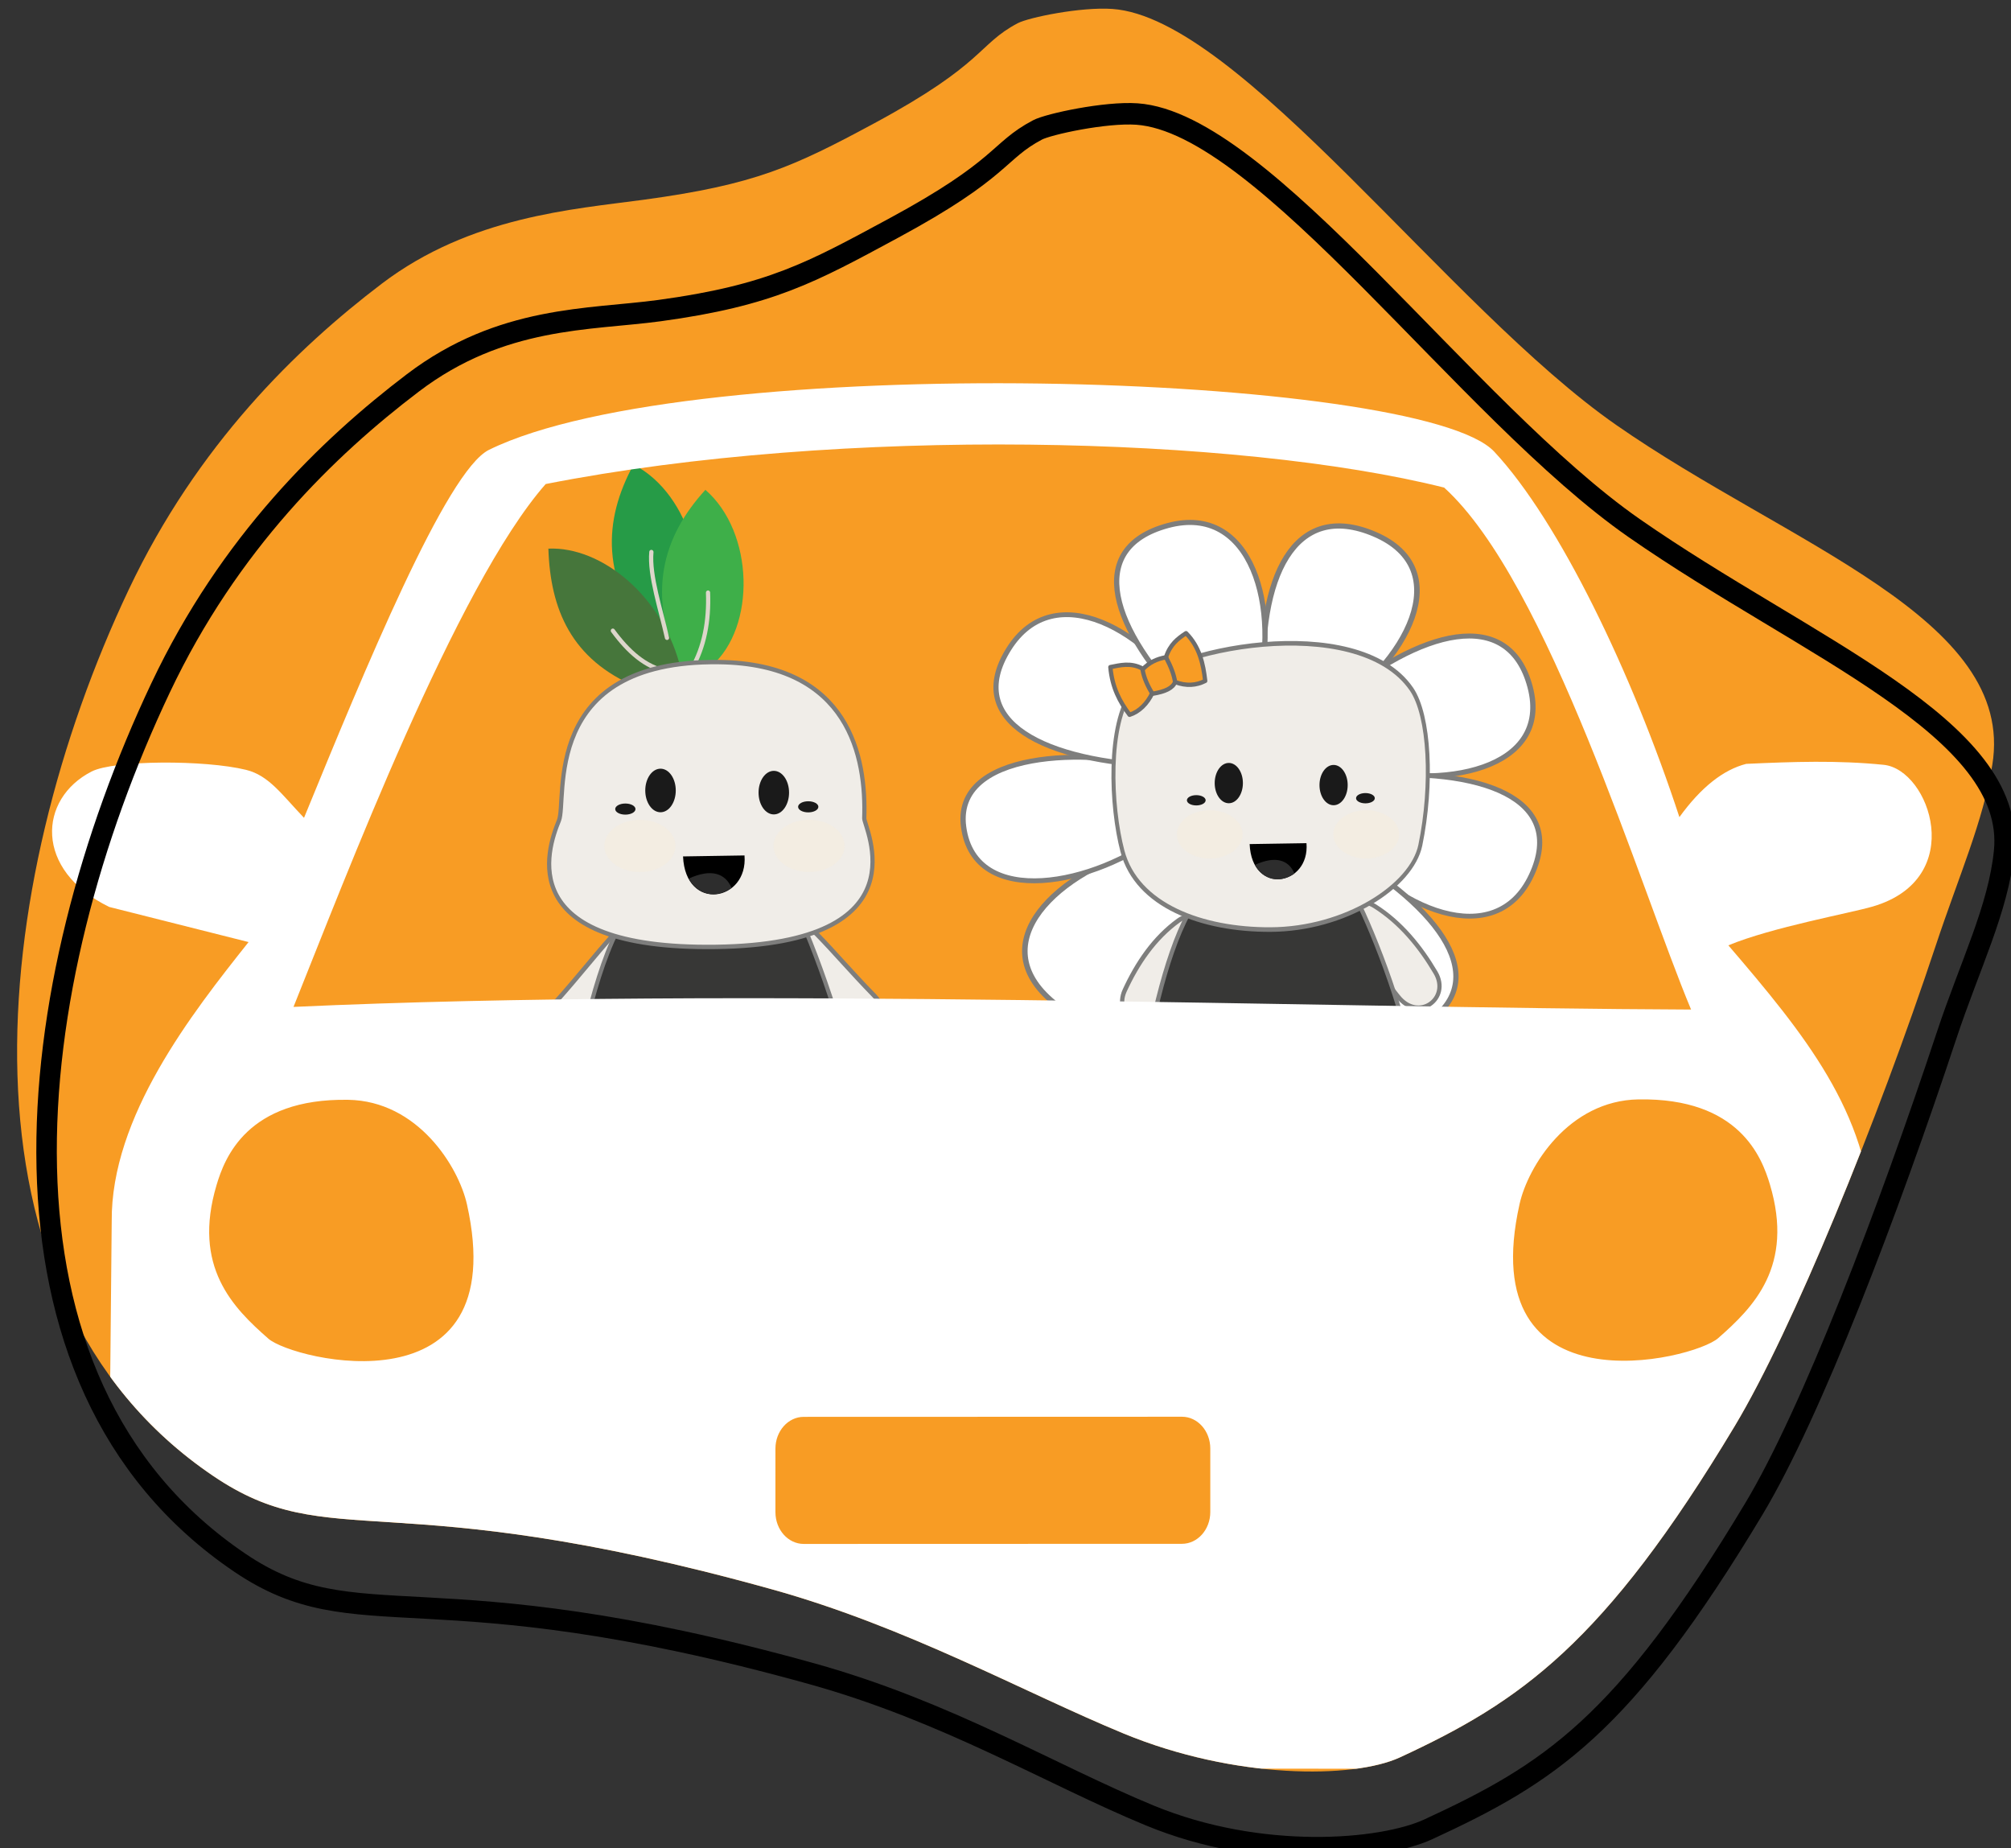 <?xml version="1.0" encoding="UTF-8" standalone="no"?>
<!DOCTYPE svg PUBLIC "-//W3C//DTD SVG 1.1//EN" "http://www.w3.org/Graphics/SVG/1.1/DTD/svg11.dtd">
<svg width="100%" height="100%" viewBox="0 0 234 215" version="1.1" xmlns="http://www.w3.org/2000/svg" xmlns:xlink="http://www.w3.org/1999/xlink" xml:space="preserve" xmlns:serif="http://www.serif.com/" style="fill-rule:evenodd;clip-rule:evenodd;stroke-linecap:round;stroke-linejoin:round;stroke-miterlimit:1.5;">
    <rect x="0" y="0" width="234" height="215" fill="#333333" stroke="none"/>
    <g transform="matrix(1,0,0,1,-8416.9,-247.783)">
        <g transform="matrix(1.815,0,0,1,-6425.26,0)">
            <g transform="matrix(0.052,0,0,0.095,8326.39,-43.213)">
                <g transform="matrix(3.183,0.107,-0.112,3.313,-4091.2,-1820.37)">
                    <path d="M588.522,1559.9C556.52,1584.77 519.263,1621.69 494.623,1675.98C444.262,1786.95 432.256,1938.27 538.754,2002.19C585.534,2030.27 606.049,2002.32 756.419,2037.09C809.28,2049.31 855.449,2072.06 894.462,2085.97C937.988,2101.49 983.864,2099.84 1001.6,2091.3C1047.41,2069.25 1079.05,2046.89 1126.83,1964.78C1147.92,1928.53 1177.99,1850.77 1198.4,1784.73C1206.43,1758.75 1215.08,1738.47 1217.9,1717.38C1225.18,1662.97 1136.18,1638.77 1067.97,1596.64C1001.4,1555.53 917.135,1451.03 867.627,1449.32C855.44,1448.9 835.385,1453.49 831.181,1455.78C815.869,1464.16 819.281,1470.95 777.053,1494.48C746.346,1511.58 731.596,1518.67 688.759,1525.63C661.862,1530.01 621.961,1533.91 588.522,1559.9Z" style="fill:rgb(248,156,36);"/>
                    <clipPath id="_clip1">
                        <path d="M588.522,1559.9C556.52,1584.77 519.263,1621.69 494.623,1675.98C444.262,1786.95 432.256,1938.27 538.754,2002.19C585.534,2030.27 606.049,2002.32 756.419,2037.09C809.28,2049.31 855.449,2072.06 894.462,2085.97C937.988,2101.49 983.864,2099.84 1001.6,2091.3C1047.41,2069.25 1079.05,2046.89 1126.83,1964.78C1147.92,1928.53 1177.99,1850.77 1198.4,1784.73C1206.43,1758.75 1215.08,1738.47 1217.9,1717.38C1225.18,1662.97 1136.18,1638.77 1067.97,1596.64C1001.4,1555.53 917.135,1451.03 867.627,1449.32C855.44,1448.9 835.385,1453.49 831.181,1455.78C815.869,1464.16 819.281,1470.95 777.053,1494.48C746.346,1511.58 731.596,1518.67 688.759,1525.63C661.862,1530.01 621.961,1533.91 588.522,1559.9Z"/>
                    </clipPath>
                    <g clip-path="url(#_clip1)">
                        <g transform="matrix(2.546,-0.083,0.086,2.446,-10805.8,-1814.02)">
                            <g transform="matrix(0.426,0,0,0.426,4150.21,1065.68)">
                                <g transform="matrix(1,0,0,1,-88.744,764.876)">
                                    <path d="M815,633L841,636C841.891,642.733 841.493,648.694 840,654C839.17,656.951 832.013,657.947 829,655C822.576,648.716 817.832,641.428 815,633Z" style="fill:rgb(240,237,232);stroke:rgb(126,126,125);stroke-width:1.53px;"/>
                                </g>
                                <g transform="matrix(-1,0,0,1,1615.26,764.876)">
                                    <path d="M815,633L841,636C841.891,642.733 841.493,648.694 840,654C839.17,656.951 832.013,657.947 829,655C822.576,648.716 817.832,641.428 815,633Z" style="fill:rgb(240,237,232);stroke:rgb(126,126,125);stroke-width:1.53px;"/>
                                </g>
                                <g transform="matrix(-0.406,-0.773,-0.885,0.465,1652.79,1690.41)">
                                    <path d="M799,577C812.522,580.541 822.043,582.361 832,585C841.577,587.539 841.144,600.204 830,601C816.828,601.941 803.88,598.796 792,594C780.151,589.217 785.284,573.408 799,577Z" style="fill:rgb(240,237,232);stroke:rgb(126,126,125);stroke-width:1.63px;"/>
                                </g>
                                <g transform="matrix(0.373,-0.79,0.904,0.427,-115.321,1727.84)">
                                    <path d="M799,577C812.522,580.541 822.043,582.361 832,585C841.577,587.539 841.144,600.204 830,601C816.828,601.941 803.88,598.796 792,594C780.151,589.217 785.284,573.408 799,577Z" style="fill:rgb(240,237,232);stroke:rgb(126,126,125);stroke-width:1.63px;"/>
                                </g>
                                <g transform="matrix(0.988,0,0,1.071,-80.968,724.131)">
                                    <path d="M816.604,554.905C807.497,571.592 800.732,602.717 798,625C808.708,635.846 873.248,643.625 906,625C904.028,602.124 891.739,568.862 883.388,551.343C858.012,551.609 847.09,550.665 816.604,554.905Z" style="fill:rgb(55,55,54);stroke:rgb(126,126,125);stroke-width:1.48px;"/>
                                </g>
                                <g transform="matrix(0.986,-0.167,0.167,0.986,-89.454,683.283)">
                                    <g transform="matrix(2.806,-0.391,0.402,2.882,-1928.5,-904.502)">
                                        <path d="M851.971,660.013C848.166,650.446 850.689,643.644 856.469,638.265C862.278,643.818 861.73,655.371 855.814,659.718L851.971,660.013Z" style="fill:rgb(38,155,71);"/>
                                    </g>
                                    <g transform="matrix(2.818,0.292,-0.3,2.894,-1466.94,-1484.03)">
                                        <path d="M851.971,660.013C848.166,650.446 850.689,643.644 856.469,638.265C862.278,643.818 861.73,655.371 855.814,659.718L851.971,660.013Z" style="fill:rgb(62,175,73);"/>
                                    </g>
                                    <g transform="matrix(2.818,0.292,-0.3,2.894,-1466.94,-1484.03)">
                                        <path d="M836.268,644.164C842.939,644.296 850.391,650.859 851.971,660.013L846.292,661.694C838.23,657.846 836.024,651.523 836.268,644.164Z" style="fill:rgb(70,118,59);"/>
                                    </g>
                                    <g transform="matrix(2.818,0.292,-0.3,2.894,-1466.94,-1484.03)">
                                        <path d="M853.306,659.911C855.061,657.35 855.879,654.266 855.973,650.779" style="fill:none;stroke:rgb(221,214,203);stroke-width:0.53px;"/>
                                    </g>
                                    <g transform="matrix(2.604,-1.115,1.145,2.675,-2245.84,-149.909)">
                                        <path d="M853.84,659.643C855.068,656.409 856.181,652.073 858,649.823" style="fill:none;stroke:rgb(221,214,203);stroke-width:0.53px;"/>
                                    </g>
                                    <g transform="matrix(2.818,0.292,-0.3,2.894,-1466.94,-1484.03)">
                                        <path d="M843.708,654.652C845.465,657.314 847.51,659.336 850.161,660.013" style="fill:none;stroke:rgb(221,214,203);stroke-width:0.53px;"/>
                                    </g>
                                </g>
                                <g transform="matrix(0.661,0.121,-0.126,0.688,151.277,765.31)">
                                    <path d="M948.597,579.77C945.099,595.402 936.848,648.289 1042.44,628.357C1151.98,607.679 1108.47,554.956 1107.81,550.663C1103.15,520.223 1085.49,474.918 1017.02,486.142C923.098,501.538 951.104,568.566 948.597,579.77Z" style="fill:rgb(240,237,232);stroke:rgb(126,126,125);stroke-width:2.23px;"/>
                                </g>
                                <g transform="matrix(1,0,0,1,-86.62,773.381)">
                                    <g transform="matrix(1.138,0,0,1.196,-554.897,-94.172)">
                                        <ellipse cx="1215.29" cy="492.568" rx="4.78" ry="6.455" style="fill:rgb(26,26,26);"/>
                                    </g>
                                    <g transform="matrix(1.138,0,0,1.196,-514.482,-93.395)">
                                        <ellipse cx="1215.29" cy="492.568" rx="4.78" ry="6.455" style="fill:rgb(26,26,26);"/>
                                    </g>
                                    <g transform="matrix(1.273,0,0,1.903,-716.458,-462.744)">
                                        <ellipse cx="1207.55" cy="513.576" rx="9.969" ry="4.861" style="fill:rgb(254,237,209);fill-opacity:0.25;"/>
                                    </g>
                                    <g transform="matrix(1.273,0,0,1.903,-656.108,-462.744)">
                                        <ellipse cx="1207.55" cy="513.576" rx="9.969" ry="4.861" style="fill:rgb(254,237,209);fill-opacity:0.25;"/>
                                    </g>
                                    <g transform="matrix(1.099,0,0,2.103,-506.065,-545.95)">
                                        <ellipse cx="1202.57" cy="498.086" rx="3.289" ry="0.936" style="fill:rgb(26,26,26);"/>
                                    </g>
                                    <g transform="matrix(1.099,0,0,2.103,-440.826,-546.727)">
                                        <ellipse cx="1202.57" cy="498.086" rx="3.289" ry="0.936" style="fill:rgb(26,26,26);"/>
                                    </g>
                                    <g transform="matrix(1,0,0,1,-131.993,-917.201)">
                                        <path d="M968.134,1435.51L990.058,1435.17C991.396,1451.56 968.988,1455.35 968.134,1435.51Z"/>
                                    </g>
                                    <g transform="matrix(1,0,0,1,-131.931,-917.307)">
                                        <path d="M970.124,1443.47C972.325,1447.81 978.273,1451.56 985.385,1446.79C983.124,1441.47 977.94,1439.9 970.124,1443.47Z" style="fill:rgb(45,45,45);"/>
                                    </g>
                                </g>
                            </g>
                            <g transform="matrix(0.394,0,0,0.394,4260.73,943.69)">
                                <g transform="matrix(0.982,0,0,0.91,-86.332,1213.24)">
                                    <g transform="matrix(0.76,0.643,-0.65,0.766,534.577,-421.334)">
                                        <path d="M826,472L852,464C862.064,427.139 851.345,385.021 817.11,394.431C783.225,403.745 793.858,438.071 826,472Z" style="fill:white;stroke:rgb(126,126,125);stroke-width:2.18px;"/>
                                    </g>
                                    <g transform="matrix(-0.026,1,-1,-0.026,1375.88,-336.338)">
                                        <path d="M826,472L852,464C862.064,427.139 851.345,385.021 817.11,394.431C783.225,403.745 793.858,438.071 826,472Z" style="fill:white;stroke:rgb(126,126,125);stroke-width:2.09px;"/>
                                    </g>
                                    <g transform="matrix(-0.627,0.779,-0.779,-0.627,1780.34,160.505)">
                                        <path d="M826,472L852,464C862.064,427.139 851.345,385.021 817.11,394.431C783.225,403.745 793.858,438.071 826,472Z" style="fill:white;stroke:rgb(126,126,125);stroke-width:2.02px;"/>
                                    </g>
                                    <g transform="matrix(-0.971,0.238,-0.238,-0.971,1803,802.822)">
                                        <path d="M826,472L852,464C862.064,427.139 851.345,385.021 817.11,394.431C783.225,403.745 793.858,438.071 826,472Z" style="fill:white;stroke:rgb(126,126,125);stroke-width:2.06px;"/>
                                    </g>
                                    <g transform="matrix(-0.486,-0.874,0.874,-0.486,822.997,1506.8)">
                                        <path d="M826,472L852,464C862.064,427.139 851.345,385.021 817.11,394.431C783.225,403.745 793.858,438.071 826,472Z" style="fill:white;stroke:rgb(126,126,125);stroke-width:2.17px;"/>
                                    </g>
                                    <g transform="matrix(0.144,-0.99,0.99,0.144,229.56,1281.48)">
                                        <path d="M826,472L852,464C857.192,448.406 851.345,385.021 817.11,394.431C783.225,403.745 800.221,449.345 826,472Z" style="fill:white;stroke:rgb(126,126,125);stroke-width:2.07px;"/>
                                    </g>
                                    <g transform="matrix(0.715,-0.7,0.7,0.715,-104.921,744.477)">
                                        <path d="M826,472L852,464C862.064,427.139 851.345,385.021 817.11,394.431C783.225,403.745 793.858,438.071 826,472Z" style="fill:white;stroke:rgb(126,126,125);stroke-width:2.02px;"/>
                                    </g>
                                    <g transform="matrix(0.968,-0.006,0.005,1,24.943,12.985)">
                                        <path d="M826,472L852.853,466.484C862.917,429.623 851.345,385.021 817.11,394.431C783.225,403.745 793.858,438.071 826,472Z" style="fill:white;stroke:rgb(126,126,125);stroke-width:2.13px;"/>
                                    </g>
                                </g>
                                <g transform="matrix(1,0,0,1,-89.669,1169.64)">
                                    <path d="M815,633L841,636C841.891,642.733 841.493,648.694 840,654C839.17,656.951 832.013,657.947 829,655C822.576,648.716 817.832,641.428 815,633Z" style="fill:rgb(240,237,232);stroke:rgb(126,126,125);stroke-width:1.65px;"/>
                                </g>
                                <g transform="matrix(-1,0,0,1,1614.33,1169.64)">
                                    <path d="M815,633L841,636C841.891,642.733 841.493,648.694 840,654C839.17,656.951 832.013,657.947 829,655C822.576,648.716 817.832,641.428 815,633Z" style="fill:rgb(240,237,232);stroke:rgb(126,126,125);stroke-width:1.65px;"/>
                                </g>
                                <g transform="matrix(-0.72,-0.531,0.557,-0.755,1059.51,2619.85)">
                                    <path d="M799,577C812.522,580.541 822.043,582.361 832,585C841.577,587.539 841.144,600.204 830,601C816.828,601.941 803.88,598.796 792,594C780.151,589.217 785.284,573.408 799,577Z" style="fill:rgb(240,237,232);stroke:rgb(126,126,125);stroke-width:1.8px;"/>
                                </g>
                                <g transform="matrix(0.666,-0.564,-0.649,-0.766,558.272,2659.31)">
                                    <path d="M799,577C812.522,580.541 822.043,582.361 832,585C841.577,587.539 841.144,600.204 830,601C816.828,601.941 803.88,598.796 792,594C780.151,589.217 785.284,573.408 799,577Z" style="fill:rgb(240,237,232);stroke:rgb(126,126,125);stroke-width:1.76px;"/>
                                </g>
                                <g transform="matrix(0.988,0,0,0.982,-82.073,1183.41)">
                                    <path d="M816.604,554.905C807.497,571.592 800.732,602.717 798,625C808.708,635.846 873.248,643.625 906,625C904.028,602.124 891.739,568.862 883.388,551.343C858.012,551.609 847.09,550.665 816.604,554.905Z" style="fill:rgb(55,55,54);stroke:rgb(126,126,125);stroke-width:1.68px;"/>
                                </g>
                                <g transform="matrix(0.661,0.121,-0.14,0.762,155.319,1129.37)">
                                    <path d="M939.981,524.238C929.179,543.251 939.582,582.67 950.837,603.401C964.6,628.75 1004.07,634.563 1042.44,628.357C1084.66,621.529 1117.87,594.638 1118.42,573.869C1119.24,543.226 1110.29,509.981 1097.33,498.764C1058.35,465.033 952.844,501.597 939.981,524.238Z" style="fill:rgb(240,237,232);stroke:rgb(126,126,125);stroke-width:2.28px;"/>
                                </g>
                                <g transform="matrix(0.626,0.14,-0.14,0.626,149.684,1226.57)">
                                    <g transform="matrix(0.988,-0.157,0.157,0.988,114.725,119.92)">
                                        <path d="M825.787,435.959C827.782,428.096 832.261,424.333 836.908,420.847C845.502,428.438 848.39,438.406 850.199,448.57C845.04,451.589 839.137,452.492 832.168,450.367L825.787,435.959Z" style="fill:rgb(248,156,36);stroke:rgb(108,108,108);stroke-width:2.58px;"/>
                                    </g>
                                    <g transform="matrix(-0.496,0.868,0.868,0.496,1017.51,-501.171)">
                                        <path d="M824.548,435.735C826.544,427.871 832.261,424.333 836.908,420.847C845.248,429.915 848.395,439.007 850.199,448.57C845.04,451.589 838.184,452.017 831.216,449.891L824.548,435.735Z" style="fill:rgb(248,156,36);stroke:rgb(108,108,108);stroke-width:2.58px;"/>
                                    </g>
                                    <g transform="matrix(0.988,-0.157,0.157,0.988,114.725,119.92)">
                                        <path d="M812.181,444.133C815.828,439.691 820.486,437.204 825.787,435.959C829.148,441.417 831.295,446.159 832.168,450.367C830.998,453.983 826.91,456.4 819.037,458.199C815.841,453.73 813.338,449.057 812.181,444.133Z" style="fill:rgb(248,156,36);stroke:rgb(108,108,108);stroke-width:2.58px;"/>
                                    </g>
                                </g>
                                <g transform="matrix(1,0,0,1,-87.725,1183.25)">
                                    <g transform="matrix(1.138,0,0,1.196,-554.897,-94.172)">
                                        <ellipse cx="1215.29" cy="492.568" rx="4.78" ry="6.455" style="fill:rgb(26,26,26);"/>
                                    </g>
                                    <g transform="matrix(1.138,0,0,1.196,-514.482,-93.395)">
                                        <ellipse cx="1215.29" cy="492.568" rx="4.78" ry="6.455" style="fill:rgb(26,26,26);"/>
                                    </g>
                                    <g transform="matrix(1.273,0,0,1.903,-716.458,-462.744)">
                                        <ellipse cx="1207.55" cy="513.576" rx="9.969" ry="4.861" style="fill:rgb(254,237,209);fill-opacity:0.25;"/>
                                    </g>
                                    <g transform="matrix(1.273,0,0,1.903,-656.108,-462.744)">
                                        <ellipse cx="1207.55" cy="513.576" rx="9.969" ry="4.861" style="fill:rgb(254,237,209);fill-opacity:0.25;"/>
                                    </g>
                                    <g transform="matrix(1.099,0,0,2.103,-506.065,-545.95)">
                                        <ellipse cx="1202.57" cy="498.086" rx="3.289" ry="0.936" style="fill:rgb(26,26,26);"/>
                                    </g>
                                    <g transform="matrix(1.099,0,0,2.103,-440.826,-546.727)">
                                        <ellipse cx="1202.57" cy="498.086" rx="3.289" ry="0.936" style="fill:rgb(26,26,26);"/>
                                    </g>
                                    <g transform="matrix(1,0,0,1,-131.993,-917.201)">
                                        <path d="M968.134,1435.51L990.058,1435.17C991.396,1451.56 968.988,1455.35 968.134,1435.51Z"/>
                                    </g>
                                </g>
                                <g transform="matrix(1,0,0,1,-219.67,266.065)">
                                    <path d="M970.124,1443.47C972.325,1447.81 978.273,1451.56 985.385,1446.79C983.124,1441.47 977.94,1439.9 970.124,1443.47Z" style="fill:rgb(45,45,45);"/>
                                </g>
                            </g>
                            <g transform="matrix(0.522,0,0,0.582,2362.96,1021.24)">
                                <path d="M3953.08,1258.15L3952.7,1292.08C3953.28,1297.15 3949.95,1304.26 3940.01,1304.68L3879.31,1305.9C3869.66,1304.67 3867.68,1293.28 3867.36,1288.06L3869.21,1116.44C3868.95,1089.28 3892.54,1062.5 3909.05,1044L3868.49,1034.88C3846.5,1025.32 3847.88,1006.78 3863.38,999.739C3869.9,996.776 3896.31,996.71 3908.3,999.328C3914.96,1000.78 3918.67,1005.7 3925.19,1011.78C3942.68,973.751 3966.66,921.76 3979.04,916.348C4038.27,890.449 4250.15,896.335 4271.68,916.912C4290.5,934.901 4311.77,974.176 4325.58,1011.71C4331.94,1003.88 4338.43,999.41 4345.03,997.903C4358.66,997.351 4371.63,996.948 4385.05,998.161C4398.45,999.374 4409.61,1027.68 4381.87,1034.91C4375.25,1036.64 4352.58,1040.27 4339.83,1044.97C4361.99,1068 4380.6,1088.32 4381.76,1116.44L4382.47,1290.08C4382.63,1297.85 4375.85,1306.81 4371.34,1306.05L4310.65,1304.68C4303.03,1303.84 4298.71,1297.09 4298.5,1291.29L4298.8,1258.59L3953.08,1258.15ZM4189.02,1175.43C4189.02,1170.88 4185.32,1167.19 4180.78,1167.19L4070.67,1167.19C4066.12,1167.19 4062.43,1170.88 4062.43,1175.43L4062.43,1191.91C4062.43,1196.46 4066.12,1200.15 4070.67,1200.15L4180.78,1200.15C4185.32,1200.15 4189.02,1196.46 4189.02,1191.91L4189.02,1175.43ZM3972.62,1112.03C3970.16,1102.27 3958.34,1085.22 3938.03,1084.92C3908.59,1084.49 3902.07,1100.05 3899.74,1106.99C3892.62,1128.22 3904.54,1138.84 3914.81,1146.86C3922.09,1152.55 3986.29,1166.36 3972.62,1112.03ZM4279.06,1112.03C4281.51,1102.27 4293.34,1085.22 4313.65,1084.92C4343.08,1084.49 4349.6,1100.05 4351.93,1106.99C4359.06,1128.22 4347.13,1138.84 4336.86,1146.86C4329.59,1152.55 4265.39,1166.36 4279.06,1112.03ZM3922.13,1060.82C3937.02,1027.84 3969.52,951.561 3995.54,925.223C4081.82,910.143 4197.22,912.832 4257.09,926.218C4287.45,950.771 4314.15,1030.06 4328.98,1061.62C4221.28,1061.21 4051.4,1055.58 3922.13,1060.82Z" style="fill:white;"/>
                            </g>
                        </g>
                    </g>
                </g>
                <g transform="matrix(3.183,0.107,-0.112,3.313,-4058.98,-1704.12)">
                    <path d="M590.49,1561.42C558.488,1586.29 521.536,1622.79 496.896,1677.09C446.535,1788.05 432.368,1935.27 538.865,1999.19C585.645,2027.27 611.274,1998.28 761.644,2033.05C814.504,2045.27 855.267,2067.27 894.28,2081.18C937.806,2096.7 984.49,2091.3 1002.23,2082.76C1048.04,2060.71 1076.21,2042.46 1123.99,1960.36C1145.09,1924.11 1172.04,1849.02 1192.44,1782.98C1200.47,1757 1210.76,1735.78 1212.24,1714.56C1215.42,1668.8 1133.16,1641.91 1064.95,1599.79C998.379,1558.67 916.661,1454.79 867.152,1453.09C854.966,1452.67 833.086,1457.91 828.882,1460.21C813.569,1468.58 816.421,1474.91 774.193,1498.43C743.486,1515.54 727.753,1524.68 684.916,1531.65C658.019,1536.02 623.929,1535.43 590.49,1561.42Z" style="fill:none;stroke:black;stroke-width:7.93px;"/>
                </g>
            </g>
        </g>
    </g>
</svg>
